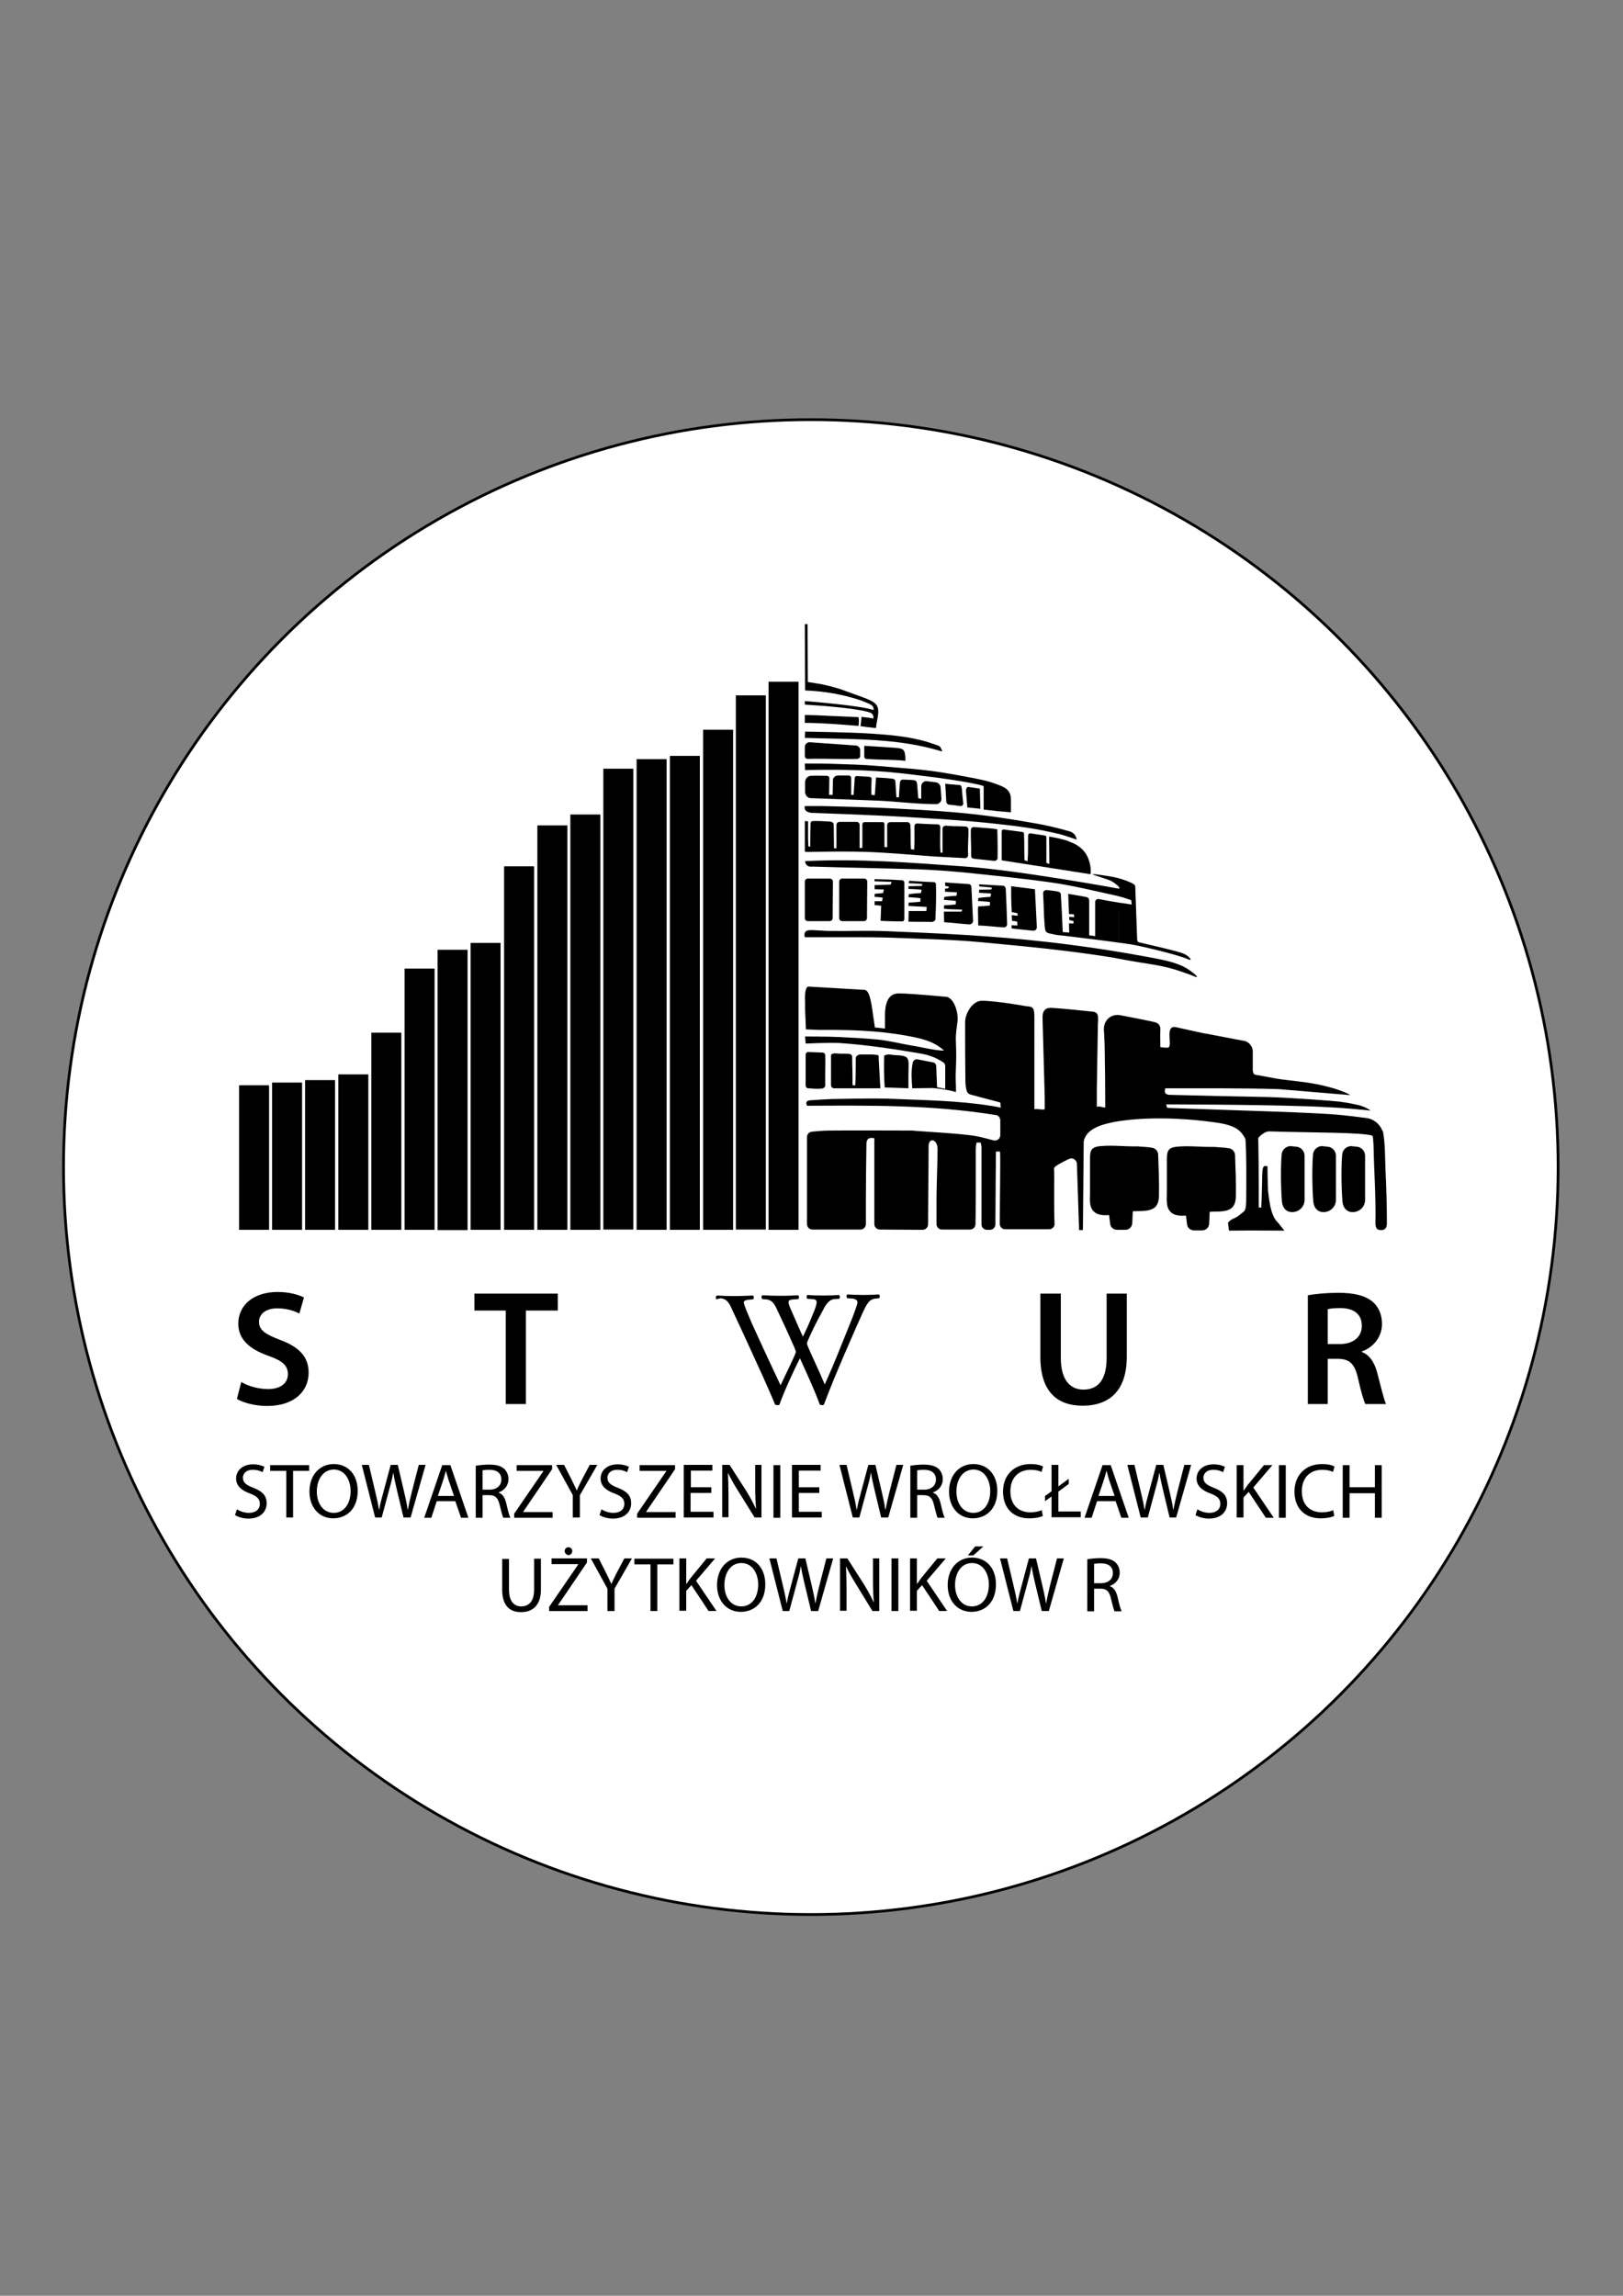 <?xml version="1.0" encoding="utf-8"?>
<!-- Generator: Adobe Illustrator 22.1.0, SVG Export Plug-In . SVG Version: 6.00 Build 0)  -->
<svg version="1.1" id="Warstwa_1" xmlns="http://www.w3.org/2000/svg" xmlns:xlink="http://www.w3.org/1999/xlink" x="0px" y="0px"
	 viewBox="0 0 595.3 841.9" style="enable-background:new 0 0 595.3 841.9;" xml:space="preserve">
<rect x="0" y="0" width="595.3" height="841.9" fill="#808080" stroke="none"/>
<style type="text/css">
	.st0{fill:#FFFFFF;stroke:#000000;stroke-miterlimit:10;}
</style>
<g>
	<circle class="st0" cx="297.4" cy="428" r="274.1"/>
	<path d="M397.2,451.1c0,0-0.9,0-1.4,0l-0.8-24.3c-0.1-1.5-1.6-2.4-2.9-1.8c-2.5,1.2-5.6,2.8-5.5,3.5c0.2,0.9-0.1,14.8,0.2,20.2
		c0.1,1.2-0.9,2.1-2,2.1h-16.1c-1.1,0-2-0.9-2-2c0-6.3,0.3-24.2,0.1-26.5c-0.1,0-1.4,0-1.5,0c0,1.9-0.2,20.3-0.2,26.7
		c0,1.1-0.9,2-2,2l-1.1,0c-1.1,0-2-0.9-2-2c0-5.5,0-21.1,0-28.2c0-0.6-0.2-1.2-0.3-1.8c-0.3,0-1.2,0-1.5,0c-0.3,1.3-0.3,2.5-0.3,3.7
		c0,4.8,0,9.7,0,14.5c0,3.8,0,7.6-0.1,11.7c0,1.1-0.9,2-2,2l-10.3,0c-1.1,0-2-0.9-2-2l0-9.3c0-3.8,0.4-14.5,0.4-18.3
		c-0.1-3.7-3.3-4.2-3.3-1c0,7.3-0.2,23.1-0.2,28.7c0,1.1-0.9,2-2,2l-15.7-0.1c-1.1,0-2-0.9-2-2v-31.5c-2.2-0.4-2.9,0.4-2.9,2.2
		c-0.1,6.8-0.2,13.6-0.2,20.4c0,2.9,0,5.9,0,8.9c0,1.1-0.9,2-2,2l-17.6,0c-1.1,0-2-0.9-2-2l0-31.9c0-1.1,0.8-1.9,1.9-2
		c2.1-0.2,4.3-0.4,6.4-0.4c10-0.1,19.9,0,29.9,0c0.5,0,1,0,1.4,0.1c6.7,0.5,13.4,0.8,20.1,1.6c2.9,0.3,5.7,1.1,8.7,1.9
		c1.3,0.3,2.5-0.6,2.5-2l0-5.3c0-1-0.7-1.9-1.7-2c-23.7-3.8-45.6-3.5-69.2-3.4c-0.5-1.1-0.3-1.9,1.2-2c3.4-0.2,6.8-0.5,10.2-0.5
		c7-0.1,13.9-0.3,20.9,0c11.4,0.5,22.8,0.6,35,2.5c1,0.1,3.8,0.7,3.8,0.7s-0.2-1.6-0.2-1.9l-10.9-2.9c-0.8-0.2-1.3-0.8-1.5-1.6
		c-0.2-1-0.4-2.1-0.4-3.3c-0.1-7.2-0.1-14.4-0.1-21.6c0-3.4,2.8-7.9,6.1-7.9c5.4,0,16.3,2,16.3,2c2.6,0.1,3,0.7,3,4c0,10,0,20,0,30
		c0,1.4,0,2.1,0,3.8c1.4-0.3,2.4,0.3,3.8,0c0-1.5,0-2.9,0-4.3c-0.3-9.7-0.5-19.4-0.8-29.1c-0.1-2.6,0.9-3.9,3.3-3.8
		c4.7,0.3,9.4,0.8,14.1,1.3c1.5,0.1,2.7,0.2,2.9,1.7c0.1,0.6,0.1,2.1,0,2.7c-0.1,8.1-0.3,16.3-0.4,24.4c0,1.9,0,3.9,0,6.2
		c1.3-0.4,2.3,0.4,3.1,0.2c0-6.9-0.1-14.6-0.2-21.3c0-2.4-0.2-4.8-0.3-7.2c-0.1-3.5,2.6-5.9,6-5.3c4.2,0.8,8.4,1.6,12.5,2.5
		c1.4,0.3,2.3,1.2,2.2,2.8c-0.1,2,0,3.5,0,6.4c0,0,2.5,0.4,3,0.1c1.5-0.8-1.5-8.4,2.8-7.4c1.2,0.3,9.6,2.1,10.5,2.3
		c0.1,0,0.1,0,0.2,0l13.6,2.6c2.1,0.1,3.8,1.9,3.8,4c0,2.9,0,3.2,0,6.6c0,1.1,0.3,2,1.4,2c0,0,5.4,1,7.6,1.4c5,0.8,12,1.1,19.2,3.1
		c3.7,1,6.9,2.3,7.5,2.9l-26.2-2.2c-7-0.2-14.6-0.3-21.3-0.3c-6.8,0-13.6,0-20.3,0c-0.5,1.9,0.3,2.3,1.6,2.4
		c11.9,0.3,23.8,0.6,35.8,0.8c8.4,0.2,25.2,1.5,26.6,1.7c3.9,0.5,6,1.1,6.1,1.1c1.6,0.2,4.2,1.3,5.2,2.2c-1.1-0.2-10.8-1.2-22.9-1.6
		c-22-0.7-52-0.7-52.1-0.7c0.2,0,0.1,1.3,0.7,1.3l23.4,0.8l14.7,0.5c0,0,15.2,0.5,23.1,1.1c3.8,0.3,7.7,0.8,11.6,1.3
		c2.4,0.3,4.4,1.8,5.5,3.9l0.6,1.2c0.8,4.5,0.7,9.5,0.9,14.1c0.3,6.4,0.5,12.7,0.5,19.3c0,1.6-0.5,2.6-2.1,2.6h0
		c-1.7,0-2.1-0.9-2.1-2.7c0.2-9.3-0.6-21.7-0.6-24.6c0-0.5-0.1-7.1-0.5-7.3c-3.4-1.3-22.3-1.1-37.7-1.6c-1.7-0.1-3.4,1.5-4.2,2.4
		c-0.5,0.6-3.9,1.8-4.2,1.2c-1.9-3.3-2.8-5.7-11.6-6.9c-18.6-2.6-33.3-1.3-39.9,0.5c-5.3,1.4-7.6,3.5-8.3,6.4 M385.2,414.8"/>
	<path d="M334.6,399.1c-0.2-2.7-0.5-6.4,0.2-9.5c0.2-0.8,1-1.3,1.8-1.1l5.6,1.1c0.7,0.1,1.2,0.7,1.2,1.4l0.3,7.7
		c1.2,0.3,1.8,0.3,3,0.6l0-8.4c0-0.5-0.3-1-0.7-1.3c-2.6-1.7-5.2-2.7-8.1-3.2c-9.2-1.6-20.5-3.3-30-3.9c-3.9-0.2-12.4,0.2-12.4,0.2
		l-0.2-2.6c0,0,8.4,0,12.6,0.2c4.4,0.2,9.4,0.5,13.8,0.9c4.3,0.4,9.5,1.7,12.5,2.2c4,0.6,8.2,1.8,12.1,1.9c-4-3.7-9-4.6-13.9-5.5
		c-10.5-1.9-21.1-2.2-31.7-2.1c-1,0-3.9-0.2-5.1-0.2l-0.3-7.4c0-0.4,0-2.7,0-2.7s-0.4-5.1,1.1-5.6l20.6,1.2c1.8,0,2.3,3.8,2.7,5.6
		l1.2,8.2c1,0.1,2.1,0.2,3.7,0.4c0-1.5,0-2.8,0-4c-0.1-4.4,0.7-9,5.2-8.9c5.5,0.1,17.6,1.3,17.6,1.3c2.9,0.9,4.2,6.4,3.8,9
		c-0.3,2.4-0.7,4.7-0.6,7.1c0.4,9.3-0.3,10.8,0,15.8c0,0.5,0.1,2.7,0,3c0,0-2.2-0.9-8.5-1.5"/>
	<path d="M391.8,327.8c0,0,4.4,0.7,6.8,1.2c0.5,0.1,0.9,0.6,0.9,1.1c0,4.3,0,8.7,0,12.9c0.9,0.1,1.5,0.2,2.2,0.3v-12.5
		c0-0.7,0.6-1.2,1.3-1.1c5.4,1.1,12.1,2,12.1,2l-0.2-1.6l-3-1c0,0-2.7-0.7-2.7-0.7c-7.9-1.7-15.8-3.7-23.8-4.8
		c-10.7-1.5-21.5-2.6-32.3-3.7c-5.4-0.5-10.9-0.9-16.4-1.1c-12.9-0.4-25.8-0.6-38.7-1c0,0-2.5,0.5-2.7-2c19.8-1,39.4,0.6,59,2
		c19.6,1.4,56.1,8.1,56.1,8.1s1.2-0.2-2.4-2.6c-1.4-0.9-7.3-2.4-7.2-2.7c0-0.2,4.7,0.5,6.9,0.9c3,0.5,6.3,1.7,7.9,2.6
		c0.4,0.2,0.8,0.6,0.8,1c0.2,6.7,0.5,13.1,0.7,19.5c0,0.5,0.3,0.9,0.8,1c15.1,3.5,16.1,3.9,17.3,4.7c1.1,0.7,2.7,2.5,0.1,1.3
		c-3.4-1.5-17.3-4.8-20.6-5.3c-8.3-1.2-16.6-2.2-24.9-3.2c-1.2-0.1-2.4-0.2-3.5-0.5c-3.1-0.6-2.9-0.6-3.2-4.2
		c-0.2-2.4-0.3-6.6-0.3-6.6l-0.2-4.2c0-0.7,0.5-1.2,1.2-1.2c1.2,0.1,3,0.3,4.4,0.6c0.5,0.1,0.9,0.5,0.9,1c0.3,4.7,0.5,9.1,0.7,13.8
		c0.7,0.1,1.4,0.1,2.4,0.2c-0.1-1.3-0.1-3.4-0.1-3.4l1.6,0.1c0,0,0,0,0.1-0.9c-1.2-0.3-1.6-0.4-1.6-0.4v-1.2l1.8,0.2
		c0-0.1-0.1-1.1-0.1-1.1c-0.6,0-1.8-0.1-1.8-0.1 M409.8,344.1c0.2,0,0.4,0,0.5,0c0-3.3,0-6.5,0-9.8c-0.2,0-0.4,0-0.5,0
		C409.8,337.5,409.8,340.8,409.8,344.1z"/>
	<path d="M415.5,444.2l-0.2,4.4c-0.1,1.4-1.2,2.4-2.5,2.4h-3.1c-1.3,0-2.4-1-2.5-2.2l-0.4-3.2c-0.9,0-1.7,0.1-2.4,0
		c-2.9-0.3-4.4-1.9-4.6-4.8c-0.1-1.2,0-2.4,0-3.5c0-4.2,0-8.3,0-12.5c0-3.2,0.7-4.2,3.9-4.5c4.5-0.4,8.9,0.2,13.4,0.1
		c3.2,0.2,4.3,0.3,5.5,0.5c1.2,0.2,2.1,1.2,2.2,2.4c0.2,5.2,0.4,10.2,0.3,15.2c-0.1,4.1-1.9,5.4-6.1,5.6
		C417.9,444.1,416.9,444.2,415.5,444.2z"/>
	<path d="M335.3,311.6c0.2-2.4,0.1-5.9,0.1-8.6c0-0.6,0.5-1.1,1.1-1c2.3,0.1,5,0.3,7.4,0.3c0.6,0,1,0.5,1,1.1c0,3.3-0.2,6.2,0.1,9.3
		c0.2,0,0.5,0,0.7,0v-8.8c0-0.6,0.5-1.1,1.2-1.1c3.8,0.3,2.8,0.1,7.3,0.3c0.5,0,1,0.5,1,1c0.1,3-0.3,6.1-0.1,9.5
		c0,0.6-0.5,1.1-1.1,1.1c-3.7-0.2-7.5-0.4-11.2-0.6c-8.4-0.6-16.7-1.4-25.1-1.7c-6.9-0.2-13.4-0.1-20.3,0c-0.4,0-1.5,0.1-2.2-0.1
		c0-3.9,0-7.5,0-11.2c0.2,0,1,0.1,1.2,0.1c0,3.2-0.1,6.1,0.1,9.2c0.1,0,0.6,0.1,0.7,0.1c0,0,0-5.2,0.1-8.4c0-0.6,0.3-1,0.8-1
		c2.2-0.1,4.3,0.1,6.4,0.2c0.6,0,1.3,0.5,1.3,1l0.1,8.8c0.3,0,0.6,0,0.9,0v-8.6c0-0.6,0.5-1.1,1.1-1.1h6.3c0.6,0,1.1,0.5,1.1,1.1
		v8.5c0.3,0,0.7-0.1,1-0.1v-8.4c0-0.6,0.2-1,0.8-1h6.6c0.6,0,0.7,0.4,0.7,1v8.1c0.2,0,0.8,0.1,1,0.1v-8.1c0-0.6,0.5-1.1,1.1-1.1h6.3
		c0.6,0,1,0.5,1.1,1c0.2,3.2,0,5.8,0.2,8.9"/>
	<path d="M337.9,292.9v-4.5c0-1.2,1-2.1,2.2-1.9l3.2,0.4c0.9,0.1,1.6,0.9,1.7,1.8l0.3,4.1c0.1,1.1-0.8,2.1-1.9,2.1
		c-7.3,0-14.5-1-21.7-1.3c-7.4-0.3-16.3-0.6-24.3-0.9c-1.2,0-2.1-1.1-2.1-2.3c0-1.2,0-2.4,0-3.6c0-1.2,1-2.3,2.2-2.3
		c2.3-0.1,4.6,0,5.8,0c0.5,0,0.9,0.4,0.9,0.9c0,1.7-0.1,5.5-0.1,6.1h1.3c0,0,0.1-3.2,0.1-5.3c0-1,0.8-1.8,1.9-1.8c1.5,0,3,0,3.9,0
		c0.5,0,0.9,0.4,0.9,0.9l0,6.2l0.9,0l0.4-6.1c0-0.5,0.4-0.9,0.9-0.8c1,0.1,2.7,0.1,4.5,0.3c0.5,0,0.9,0.4,0.8,0.9
		c-0.1,1.8-0.2,5.7,0,5.7c0.8,0.1,1.1,0.1,1.1,0.1c0.2,0,0.4-6.5,0.6-6.5c1.9,0.1,4.8,0.3,6.1,0.5c0.5,0.1,0.9,0.4,0.9,0.9l0.4,5.9
		c0.2,0,0.8,0,0.9,0l0.3-4.6c0.1-1.2,0.2-2,1.4-1.9c0.7,0,3,0.1,3.7,0.2c1,0.1,1.2,0.6,1.3,1.6l0.4,5
		C337,292.8,337.7,292.9,337.9,292.9z"/>
	<path d="M295.2,343.7c-0.7-2.9,1.7-2.6,3.1-2.6c2.2,0.1,4.4,0.3,5.9,0.3c8.1,0.1,14.2-0.2,21.3,0.1c12.2,0.5,24.3,1,36.5,1.9
		c19.7,1.4,39.4,3.9,58.8,7.5c4.2,0.8,8.6,1.5,12.5,3.2c2.1,0.9,4.5,2.7,5.4,3.6c0.6,0.8,0.2,0.7,0,0.6c-12.9-5.1-14.9-4-30.9-7.2
		c-16.2-2.6-32.2-4.1-48.3-5.6c-9.6-0.9-19.3-1.1-29-1.5c-6.6-0.3-13.1-0.3-19.7-0.3"/>
	<path d="M470.2,440.6c-0.4-4.9-0.5-12.4-0.1-17.2c0.1-1.7,1.6-3.1,3.3-3.1l1.8,0.2c1.8,0,3.3,1.5,3.3,3.3V440
		c0,2.4-1.8,4.3-4.2,4.5l0,0C471.9,444.7,470.4,443,470.2,440.6z"/>
	<path d="M323.2,332.2c-0.8-0.2-0.6-0.1-2.4-0.3c0-0.5,0-1.4,0-1.4h2.7c0,0,0.2-0.6,0.3-1.3c-1.3-0.2-1.3-0.2-3-0.3
		c0-0.4,0-1.1,0-1.1l3.1-0.3c0,0,0.1-0.5,0.3-1.3c-1.6,0-2.3-0.1-3.4-0.1c0-0.7,0-1.5,0-1.5l5.9-0.2l0.3-1c-1.1,0-5.5-0.2-6.2-0.2
		c0,0-0.1-0.3,0-0.8c4.7,0.1,6.7,0.2,10,0.4c0.5,0,0.9,0.4,0.9,0.9v13.3c0,0.5-0.4,1-0.9,0.9c-3.4,0-7.8-0.2-7.8-0.2"/>
	<line x1="393.7" y1="319.4" x2="392.1" y2="319.4"/>
	<path d="M367.4,315.5l0-10.6c0-0.4,0.4-0.8,0.8-0.7l6.8,0.9c0.3,0,0.6,0.3,0.6,0.7c0.2,4.3,0,5.9,0.2,9.7c0.4,0,0.7,0.3,1.1,0.3
		c0.3-3.4,0.1-5.8,0.2-9.5c0-0.4,0.4-0.7,0.8-0.7l5.3,0.8c0.3,0,0.6,0.3,0.6,0.7v9.4c0.4,0,0.8,0.3,1.1,0.3c0-3.2-0.1-6.5-0.1-10
		c0,0,3,0.5,3.7,0.7l2.7,0.7l1.9,0.8c0.6,0.2,4.7,1.8,6.2,6.2c1.1,3,0.7,5.4,0.7,5.4"/>
	<path d="M388.7,305.9c-9.3-2.2-15.3-2.9-22.6-3.7c-11.2-1.3-22.5-1.9-33.7-2.6c-11.5-0.7-34.6-1.5-34.6-1.5s-3.2-0.1-2.6-2.5
		c2,0,4,0,6.1,0c9.1,0.2,19.8,0.5,27.1,0.9c24.7,1.2,34,2.5,48.8,5c6.6,1.1,9.9,1.9,15.2,3.4c1.1,0.3,1.8,1.2,1.8,1.2
		c0.7,1.1,0.7,1.8,0.7,1.8S390.3,306.3,388.7,305.9z"/>
	<path d="M464.9,427.7c0,4.3,0.2,8.8,0.2,9c0.3,1.5,0.6,9.1,3.7,11.7l2.3,2.9c0,0-13.9-0.1-20.3,0c-0.1-0.3-0.3-2.6-0.4-2.9
		c1.4-1.7,2.6-1.4,4.2-2.8c1.9-1.7,2.5-0.9,2.5-6.2c0-6.2,0.3-19.8-0.8-26.9c1.8,0,5,0,5,0c0.4,4.7,0.4,22.9,0.4,30.3
		c0.3,0,0.6,0,0.9,0.1c0.2-2.7,0.2-5.7,0.3-8.4C463,428.2,462.9,427.2,464.9,427.7z"/>
	<path d="M295.3,282.4l-0.1-2.4c0,0,7.2,0,9.9,0.1c5.6,0.2,11.3,0.3,16.9,0.8c14.6,1.3,17.8,1.1,34.3,4.3c3.6,0.7,6.4,1.2,10.6,2.9
		c2.6,1,3.9,2.4,3.9,5.1c0,1.4,0,2.8,0,4.7c-3.6-0.3-6.7-0.6-10-1c0-2.6,0-6.2,0-8.5c0.8-0.2-6.7-2-22.5-3.9
		C327.6,283.2,318.1,281.9,295.3,282.4z"/>
	<path d="M322.7,399.1h-16.7c-0.7,0-1.2-0.5-1.2-1.2v-10.8c0-1.2,2.5-0.7,3.2-0.7c5.6,0,4.4-0.1,4.6,4c0.1,2,0.1,7.5,0.1,7.5
		s0.3,0.2,1,0.1c0.2-2.7,0.2-10,0.2-10c0-0.7,0.9-1.3,1.7-1.3c3.1,0,4.3-0.1,6.3,0.2c0.5,0.1,0.4,0.9,0.4,1.4
		c0.2,3.5,0.4,7.5,0.6,10.8L322.7,399.1z"/>
	<path d="M296.3,322.2h8.1c0.6,0,1.1,0.5,1.1,1.1l-0.1,13.4c0,0.6-0.5,1.1-1.1,1.1h-8c-0.6,0-1.1-0.5-1.1-1.1v-13.4
		C295.2,322.7,295.7,322.2,296.3,322.2z"/>
	<path d="M295.2,258.4c0-0.9,0-1.3,0-1.3s20.7,1.6,25.2,3.3c0,0,0.2-1.2-0.6-1.7c-0.9-0.7-3.4-1.6-4.8-2.1c-6.3-2-12.5-3.1-19.7-3.4
		l-0.1-24.3h1c0,0,0.1,16.4,0.1,21.2c1,0.2,4.7,0.7,5.9,1c3.4,0.8,6,1.5,9,2.7c2.5,0.9,2.8,1,5,1.8c5.9,2.2,6.7,3,5.4,9.3
		c-0.1,0.5-0.2,1-0.3,2.1c-2-0.2-3.6-0.4-5.7-0.7c0.3-1.5,0.2-1.9,0.4-3.4c1.6,0.2,3.1,0.3,4.3,0.6c0.1-0.3,0.2-1.1-0.5-1.8
		c-1.2-1.2-12-2.3-13.1-2.4C303.4,258.9,295.2,258.4,295.2,258.4z"/>
	<path d="M333.3,334.1c2.2,0,4.4,0,6.5,0c0-0.3,0.1-1.2,0.1-1.5c-2.2-0.2-3.3-0.1-6.7-0.4c0-0.4,0.1-1,0.1-1.2
		c1.7-0.1,2.4-0.1,4.2-0.3c0,0,0.2-0.6,0.1-1.3c-0.8-0.2-3.7-0.3-4.4-0.4c0,0,0.1-0.1,0.1-1c0.6-0.3,4.5-0.5,4.5-0.5
		s0.2-0.8,0.2-1.2c-1.4-0.2-2.3-0.2-4.8-0.3c0.1-0.5,0-1,0-1l4.8-0.1c0,0,0.2,0,0.3-0.7c-1.9-0.2-3.1-0.2-5-0.3
		c0-0.7,0.3-0.9,0.3-0.9s5.2,0.4,8.9,0.5c0.5,0,0.8,0.4,0.8,0.8c0.1,5.1,0,8.1-0.2,12.8c0,0.5-0.8,1-1.3,1c-3.6-0.1-5,0-8.6-0.1"/>
	<path d="M379.6,326.1l0.7,13.9c0,0.8-0.6,1.4-1.4,1.3c-2.8-0.3-5.3-0.5-7.8-0.8c-0.1-0.2,0-0.9-0.1-1.2c0.9,0.1,2.2,0.1,2.2,0.1
		s0-0.3-0.1-1.4c-0.7-0.2-0.9-0.2-1.9-0.3c0-0.7-0.1-2.1-0.1-2.1s1.3,0.2,2.2,0.2l-0.1-0.9l-2.1-0.4c0,0-0.3-5.3-0.2-9.5"/>
	<path d="M356.1,304.3c0-0.6,0.6-1.1,1.2-1c2.7,0.2,6.2,0.5,6.2,0.5l2.3,0.3c0,0,0.2,6.4,0.1,10.6c0,0.6-0.6,1-1.2,1l-7.6-0.8
		c-0.6-0.1-0.9-0.5-0.9-1.1C356.3,310.5,356,307.5,356.1,304.3z"/>
	<path d="M324.5,398.8c-0.3-4-0.3-8.1-0.2-11.6c1-0.9,3.3-0.3,3.4-0.3c6.6,0.3,5.5,0.7,5.5,8.1c0,1.3,0,2.6,0,4.1"/>
	<path d="M295.2,270.6c0.1-2.3,0.1-2.3,0.1-2.3s17.3,0.2,25.2,0.8c5.7,0.4,11.5,0.9,17.1,2.3c2.5,0.6,4.5,1.3,6.7,2.1
		c0.6,0.2,1,1.1,1.3,2.1C329,270.5,312.7,271.2,295.2,270.6z"/>
	<path d="M315.5,275.1c0,0.7,0,1.3,0,2.1c0,0.6-0.4,1-1,1.1c-6,0.2-12.2-0.2-18.2,0c-0.6,0-1.1-0.4-1.1-1v-3.4c0-1,0.9-1.8,1.9-1.7
		l16.9,1.2C314.8,273.5,315.5,274.2,315.5,275.1z"/>
	<path d="M301.5,399.2c-2,0.2-2.9,0-5-0.1c-0.6,0-1-0.5-1-1c0-2.4,0-8.9,0-11.3c0-0.6,0.5-1.1,1.1-1l5.1,0.2c0.5,0,1,0.4,1,1
		c0.1,3.1-0.1,8.1,0,10.9C302.8,398.5,302.2,399.1,301.5,399.2z"/>
	<path d="M327.8,274.2c3.4,0.3,4.3,0.1,4.3,4.8c-4.8-0.5-9.5-0.3-14.4-0.7c-0.4,0-0.7-0.4-0.7-0.8v-4L327.8,274.2z"/>
	<path d="M314.9,266.2c-6.6-0.5-13.2-1.1-19.7-1.1c0-1.3,0-1.4,0-2.9c1.7,0,7.2,0.2,8.4,0.3c5.2,0.2,11.3,0.5,11.3,0.5
		S315.2,263.8,314.9,266.2z"/>
	<path d="M346.7,287.4c0.4,0.1,3.6,0.4,5.4,0.5c0.5,0.1,0.6,0.9,0.7,1.4c0.1,1.4,0.3,3.6,0.5,5.2c0.1,0.6-0.4,1.2-1.1,1.1
		c-1.5-0.2-2.5-0.4-4.1-0.5c-0.5-0.1-1-0.5-1-1"/>
	<path d="M355.2,288.6l4.2,0.6l0.2,7.4l-4.8-0.5c-0.2-2.3-0.3-3.8-0.5-6.3C354.4,289.1,354.7,288.5,355.2,288.6z"/>
	<path d="M371.9,410c4.7-0.1,13.3,4.8,13.3,4.9l-0.1-0.1c0.1,0.4,0,6.6,0,6.6l-13.3-1.4"/>
	<path d="M431.2,395c-0.7,0-1.4,0-2.1,0c-1.2,0-2.2-1-2.2-2.2v-3.4c0-1,0.8-1.9,1.9-2c0.7-0.1,2.4,0.4,3.1,0.3c0,0,1.1,0.3,1.1,2
		c0,1.4-0.1,2.3,0,3.5C433.1,394.2,432.2,395,431.2,395z"/>
	<path d="M409.8,344.1c0-3.3,0-9.1,0-12.4c0.2,0,0.4,0,0.5,0c0,3.3,0,9.1,0,12.4C410.2,344.1,410,344.1,409.8,344.1z"/>
	<path d="M309.6,333.4l3.8-0.2c0,0.3,0,0.5,0,0.8c-1.3,0.1-2.5,0.1-3.8,0.2C309.6,333.9,309.6,333.9,309.6,333.4z"/>
	<path d="M358.7,333.6c0-0.4,0.1-1,0.1-1.2c1.7-0.1,2.4-0.1,4.2-0.3c0,0,0.2-0.6,0.1-1.3c-0.8-0.2-3.7-0.3-4.4-0.4
		c0,0,0.1-0.1,0.1-1c0.6-0.3,4.5-0.5,4.5-0.5s0.2-0.8,0.2-1.2c-1.4-0.2-1.9-0.1-4.4-0.3c0.1-0.5,0-1.1,0-1.1l4.4-0.1
		c0,0,0.2,0,0.3-0.7c-1.9-0.2-2.7-0.3-4.6-0.4c0-0.7-0.1-0.8-0.1-0.8s5,0.3,8.7,0.5c0.6,0,1,0.5,1.1,1.1c0.2,4.1,0.4,8.9,0.5,13
		c0,0.7-0.5,1.2-1.2,1.2c-3.5-0.2-5.9-0.6-9.4-0.7"/>
	<path d="M346.2,334.3c2.2,0,4.4,0,6.5,0c0-0.3,0.2-0.3,0.2-0.7c-2.2-0.2-4.5,0-6.7-0.4c0-0.4,0.1-1,0.1-1.2
		c1.7-0.1,2.4-0.1,4.2-0.3c0,0,0.2-0.6,0.1-1.3c-0.8-0.2-3.7-0.3-4.4-0.4c0,0,0.1-0.1,0.1-1c0.6-0.3,4.5-0.5,4.5-0.5
		s0.2-0.8,0.2-1.2c-1.4-0.2-1.9-0.1-4.4-0.3c0.1-0.5,0-1.1,0-1.1l1.1-0.1c0,0,0.2,0,0.3-0.7l-1.3-0.2c0-0.7-0.1-1.3-0.1-1.3
		s4.9,0.4,8.6,0.6c0.6,0,1.1,0.5,1.1,1.1c0.2,4,0.4,8.4,0.6,12.4c0,0.7-0.6,1.3-1.3,1.3c-3.4-0.2-5.8-0.6-9.3-0.8"/>
	<path d="M308.9,322.2h8.1c0.6,0,1.1,0.5,1.1,1.1l-0.1,13.4c0,0.6-0.5,1.1-1.1,1.1h-8c-0.6,0-1.1-0.5-1.1-1.1v-13.4
		C307.8,322.7,308.3,322.2,308.9,322.2z"/>
	<path d="M481.7,440.6c-0.4-4.9-0.5-12.4-0.1-17.2c0.1-1.7,1.6-3.1,3.3-3.1l1.8,0.2c1.8,0,3.3,1.5,3.3,3.3V440
		c0,2.4-1.8,4.3-4.2,4.5l0,0C483.4,444.7,481.9,443,481.7,440.6z"/>
	<path d="M492.4,440.6c-0.4-4.9-0.5-12.4-0.1-17.2c0.1-1.7,1.6-3.1,3.3-3.1l1.8,0.2c1.8,0,3.3,1.5,3.3,3.3V440
		c0,2.4-1.8,4.3-4.2,4.5l0,0C494.1,444.7,492.6,443,492.4,440.6z"/>
	<path d="M443.7,444.4l-0.2,4.4c-0.1,1.4-1.2,2.4-2.5,2.4h-3.1c-1.3,0-2.4-1-2.5-2.2l-0.4-3.2c-0.9,0-1.7,0.1-2.4,0
		c-2.9-0.3-4.4-1.9-4.6-4.8c-0.1-1.2,0-2.4,0-3.5c0-4.2,0-8.3,0-12.5c0-3.2,0.7-4.2,3.9-4.5c4.5-0.4,8.9,0.2,13.4,0.1
		c3.2,0.2,4.3,0.3,5.5,0.5c1.2,0.2,2.1,1.2,2.2,2.4c0.2,5.2,0.4,10.2,0.3,15.2c-0.1,4.1-1.9,5.4-6.1,5.6
		C446.1,444.3,445.1,444.3,443.7,444.4z"/>
	<path d="M443.1,395c-0.7,0-1.4,0-2.1,0c-1.2,0-2.2-1-2.2-2.2v-3.4c0-1,0.8-1.9,1.9-2c0.7-0.1,2.4,0.4,3.1,0.3c0,0,1.1,0.3,1.1,2
		c0,1.4-0.1,2.3,0,3.5C444.9,394.2,444.1,395,443.1,395z"/>
	<path d="M454.4,395c-0.7,0-1.4,0-2.1,0c-1.2,0-2.2-1-2.2-2.2v-3.4c0-1,0.8-1.9,1.9-2c0.7-0.1,2.3,1.1,3.1,1c0,0,1.2-0.5,1.1,1.1
		c0,1.4-0.1,2.4,0,3.6C456.3,394.1,455.5,395,454.4,395z"/>
	<path d="M88.5,506.8c2.3,1.4,6,2.6,9.8,2.6c4.7,0,7.3-2.2,7.3-5.5c0-3.1-2-4.9-7.2-6.7c-6.7-2.4-11-5.9-11-11.8
		c0-6.7,5.5-11.6,14.4-11.6c4.4,0,7.6,1,9.7,2l-1.7,5.9c-1.5-0.8-4.3-1.9-8.1-1.9c-4.7,0-6.7,2.5-6.7,4.9c0,3.1,2.3,4.6,7.8,6.7
		c7,2.6,10.4,6.2,10.4,12c0,6.5-4.9,12.2-15.3,12.2c-4.3,0-8.8-1.2-11-2.6L88.5,506.8z"/>
	<path d="M185.5,480.6H174v-6.2h30.6v6.2h-11.7v34.3h-7.4V480.6z"/>
	<path d="M262.8,476.5c-0.4-0.4-0.3-1.2,0.2-1.4c1.6,0.1,4.3,0.2,6.2,0.2c1.7,0,4.8-0.1,6.9-0.2c0.5,0.2,0.5,1,0.1,1.4l-1.4,0.1
		c-1.3,0.1-2,0.5-2,1c0,0.7,1.3,3.8,3.1,8c3.4,7.5,6.9,15,10.4,22.4c1.4-3,3.1-6.4,4.6-9.7c0.5-1.1,1-2.2,1-2.5
		c0-0.3-0.2-0.8-0.5-1.6c-2.1-4.8-4.3-9.6-6.6-14.4c-0.9-1.9-1.8-3.1-3.8-3.3l-1.4-0.1c-0.4-0.5-0.4-1.2,0.1-1.4
		c1.7,0.1,4,0.2,6.4,0.2c3,0,5.2-0.1,6.6-0.2c0.4,0.2,0.5,1,0.1,1.4l-1.6,0.1c-2.3,0.2-2.4,0.6-1.3,3.3c1.3,2.9,2.9,6.7,4.6,10.4
		c1.1-2.3,2.2-4.6,3.5-7.9c2.2-5.1,1.9-5.8-0.1-5.9l-1.8-0.1c-0.4-0.6-0.3-1.3,0.1-1.4c1.6,0.1,3.4,0.2,5.7,0.2c2,0,4.4-0.1,5.8-0.2
		c0.4,0.2,0.5,1,0.1,1.4l-1.7,0.1c-2.5,0.2-3.6,2.9-4.9,5.3c-1.3,2.2-3.8,7.4-4.7,9.5c-0.3,0.6-0.5,1.2-0.5,1.4
		c0,0.2,0.1,0.7,0.4,1.4c2,4.6,4.2,9.1,6.1,13.7c1.9-4.2,3.7-8.4,5.4-12.7c1.2-2.9,4.4-10.9,4.8-11.9c0.8-2.2,1.8-4.7,1.8-5.5
		c0-0.8-0.7-1.3-2-1.4l-1.7-0.1c-0.5-0.5-0.4-1.2,0.1-1.4c2.3,0.1,3.9,0.2,5.8,0.2c2.3,0,4-0.1,5.6-0.2c0.5,0.2,0.5,1,0.1,1.4
		l-1.1,0.1c-3,0.3-3.5,2.1-7.2,10.4l-4.4,10.1c-2.6,6.1-5.1,12-7.5,18.4c-0.2,0.1-0.4,0.2-0.7,0.2c-0.3,0-0.6-0.1-0.8-0.2
		c-1.9-5.3-5.4-12.8-7.3-17c-2.2,4.4-5.8,12.1-7.5,17c-0.2,0.1-0.4,0.2-0.7,0.2c-0.3,0-0.6-0.1-0.9-0.2c-1-2.5-3.4-7.9-4.2-9.7
		c-3.8-8.3-7.6-16.7-11.5-25c-1.1-2.5-1.9-4.1-4.4-4.3L262.8,476.5z"/>
	<path d="M389.1,474.4V498c0,7.9,3.3,11.6,8.3,11.6c5.4,0,8.5-3.7,8.5-11.6v-23.6h7.4v23.1c0,12.5-6.4,18-16.2,18
		c-9.4,0-15.5-5.2-15.5-17.9v-23.2H389.1z"/>
	<path d="M479.7,475c2.8-0.5,6.9-0.9,11.2-0.9c5.8,0,9.7,1,12.5,3.2c2.2,1.9,3.5,4.7,3.5,8.2c0,5.2-3.6,8.8-7.4,10.1v0.2
		c2.9,1.1,4.7,3.9,5.7,7.8c1.3,5,2.4,9.7,3.2,11.3h-7.6c-0.6-1.2-1.6-4.5-2.7-9.5c-1.2-5.3-3.1-7-7.3-7.1H487v16.6h-7.3V475z
		 M487,492.9h4.4c5,0,8.1-2.6,8.1-6.7c0-4.4-3.1-6.5-7.9-6.5c-2.3,0-3.8,0.2-4.6,0.4V492.9z"/>
	<path d="M86.9,553.5c1.1,0.7,2.7,1.3,4.4,1.3c2.5,0,4-1.3,4-3.3c0-1.8-1-2.8-3.6-3.8c-3.1-1.1-5.1-2.8-5.1-5.5c0-3,2.5-5.2,6.2-5.2
		c1.9,0,3.4,0.5,4.2,0.9l-0.7,2c-0.6-0.4-1.9-0.9-3.6-0.9c-2.6,0-3.6,1.6-3.6,2.9c0,1.8,1.2,2.7,3.8,3.7c3.3,1.3,4.9,2.8,4.9,5.7
		c0,3-2.2,5.6-6.7,5.6c-1.9,0-3.9-0.6-4.9-1.3L86.9,553.5z"/>
	<path d="M105,539.4h-5.9v-2.1h14.3v2.1h-5.9v17.1H105V539.4z"/>
	<path d="M131.2,546.7c0,6.6-4,10.1-9,10.1c-5.1,0-8.7-4-8.7-9.8c0-6.1,3.8-10.1,8.9-10.1C127.8,536.9,131.2,541,131.2,546.7z
		 M116.2,547c0,4.1,2.2,7.8,6.2,7.8c4,0,6.2-3.6,6.2-8c0-3.9-2-7.9-6.2-7.9C118.3,539,116.2,542.8,116.2,547z"/>
	<path d="M137.6,556.5l-4.9-19.3h2.6l2.3,9.7c0.6,2.4,1.1,4.8,1.4,6.7h0.1c0.3-1.9,0.9-4.2,1.6-6.7l2.6-9.7h2.6l2.3,9.8
		c0.5,2.3,1.1,4.6,1.3,6.6h0.1c0.4-2.1,0.9-4.3,1.5-6.7l2.5-9.7h2.5l-5.5,19.3h-2.6l-2.4-10c-0.6-2.5-1-4.3-1.3-6.3h-0.1
		c-0.3,1.9-0.8,3.8-1.5,6.3l-2.7,10H137.6z"/>
	<path d="M160.2,550.5l-2,6.1h-2.6l6.6-19.3h3l6.6,19.3h-2.7l-2.1-6.1H160.2z M166.5,548.5l-1.9-5.5c-0.4-1.3-0.7-2.4-1-3.5h-0.1
		c-0.3,1.1-0.6,2.3-1,3.5l-1.9,5.6H166.5z"/>
	<path d="M174.6,537.5c1.3-0.2,3.1-0.4,4.8-0.4c2.7,0,4.4,0.5,5.6,1.6c0.9,0.9,1.5,2.2,1.5,3.7c0,2.5-1.6,4.2-3.6,4.9v0.1
		c1.5,0.5,2.3,1.9,2.8,3.9c0.6,2.7,1.1,4.5,1.5,5.3h-2.6c-0.3-0.6-0.7-2.2-1.3-4.6c-0.6-2.7-1.6-3.7-3.9-3.7H177v8.3h-2.5V537.5z
		 M177,546.3h2.5c2.7,0,4.4-1.5,4.4-3.7c0-2.5-1.8-3.6-4.4-3.6c-1.2,0-2,0.1-2.5,0.2V546.3z"/>
	<path d="M188.6,555.1l10.7-15.6v-0.1h-9.8v-2.1h13v1.5l-10.6,15.6v0.1h10.8v2.1h-14.1V555.1z"/>
	<path d="M210.1,556.5v-8.2l-6.1-11.1h2.9l2.7,5.3c0.7,1.5,1.3,2.6,1.9,4h0.1c0.5-1.3,1.2-2.5,1.9-4l2.8-5.3h2.8l-6.4,11.1v8.2
		H210.1z"/>
	<path d="M220.6,553.5c1.1,0.7,2.7,1.3,4.4,1.3c2.5,0,4-1.3,4-3.3c0-1.8-1-2.8-3.6-3.8c-3.1-1.1-5.1-2.8-5.1-5.5
		c0-3,2.5-5.2,6.2-5.2c1.9,0,3.4,0.5,4.2,0.9l-0.7,2c-0.6-0.4-1.9-0.9-3.6-0.9c-2.6,0-3.6,1.6-3.6,2.9c0,1.8,1.2,2.7,3.8,3.7
		c3.3,1.3,4.9,2.8,4.9,5.7c0,3-2.2,5.6-6.7,5.6c-1.9,0-3.9-0.6-4.9-1.3L220.6,553.5z"/>
	<path d="M233.7,555.1l10.7-15.6v-0.1h-9.8v-2.1h13v1.5L237,554.4v0.1h10.8v2.1h-14.1V555.1z"/>
	<path d="M260.8,547.5h-7.5v6.9h8.4v2.1h-10.9v-19.3h10.5v2.1h-7.9v6.1h7.5V547.5z"/>
	<path d="M264.9,556.5v-19.3h2.7l6.2,9.7c1.4,2.3,2.5,4.3,3.4,6.3l0.1,0c-0.2-2.6-0.3-4.9-0.3-7.9v-8.1h2.3v19.3h-2.5l-6.1-9.8
		c-1.3-2.1-2.6-4.3-3.6-6.4l-0.1,0c0.1,2.4,0.2,4.7,0.2,7.9v8.2H264.9z"/>
	<path d="M286.2,537.3v19.3h-2.5v-19.3H286.2z"/>
	<path d="M300.5,547.5H293v6.9h8.4v2.1h-10.9v-19.3H301v2.1H293v6.1h7.5V547.5z"/>
	<path d="M312.8,556.5l-4.9-19.3h2.6l2.3,9.7c0.6,2.4,1.1,4.8,1.4,6.7h0.1c0.3-1.9,0.9-4.2,1.6-6.7l2.6-9.7h2.6l2.3,9.8
		c0.5,2.3,1.1,4.6,1.3,6.6h0.1c0.4-2.1,0.9-4.3,1.5-6.7l2.5-9.7h2.5l-5.5,19.3h-2.6l-2.4-10c-0.6-2.5-1-4.3-1.3-6.3h-0.1
		c-0.3,1.9-0.8,3.8-1.5,6.3l-2.7,10H312.8z"/>
	<path d="M333.9,537.5c1.3-0.2,3.1-0.4,4.8-0.4c2.7,0,4.4,0.5,5.6,1.6c0.9,0.9,1.5,2.2,1.5,3.7c0,2.5-1.6,4.2-3.6,4.9v0.1
		c1.5,0.5,2.3,1.9,2.8,3.9c0.6,2.7,1.1,4.5,1.5,5.3h-2.6c-0.3-0.6-0.7-2.2-1.3-4.6c-0.6-2.7-1.6-3.7-3.9-3.7h-2.3v8.3h-2.5V537.5z
		 M336.4,546.3h2.5c2.7,0,4.4-1.5,4.4-3.7c0-2.5-1.8-3.6-4.4-3.6c-1.2,0-2,0.1-2.5,0.2V546.3z"/>
	<path d="M365.8,546.7c0,6.6-4,10.1-9,10.1c-5.1,0-8.7-4-8.7-9.8c0-6.1,3.8-10.1,8.9-10.1C362.4,536.9,365.8,541,365.8,546.7z
		 M350.8,547c0,4.1,2.2,7.8,6.2,7.8c4,0,6.2-3.6,6.2-8c0-3.9-2-7.9-6.2-7.9C352.9,539,350.8,542.8,350.8,547z"/>
	<path d="M382.5,555.9c-0.9,0.5-2.7,0.9-5.1,0.9c-5.4,0-9.5-3.4-9.5-9.8c0-6.1,4.1-10.1,10.1-10.1c2.4,0,3.9,0.5,4.6,0.9l-0.6,2
		c-0.9-0.5-2.3-0.8-3.9-0.8c-4.5,0-7.5,2.9-7.5,7.9c0,4.7,2.7,7.7,7.4,7.7c1.5,0,3.1-0.3,4.1-0.8L382.5,555.9z"/>
	<path d="M385.7,556.5v-7.7l-2.4,1.7v-1.9l2.4-1.7v-9.7h2.5v7.9l3.8-2.8v1.9l-3.8,2.8v7.3h8.2v2.1H385.7z"/>
	<path d="M402.4,550.5l-2,6.1h-2.6l6.6-19.3h3l6.6,19.3h-2.7l-2.1-6.1H402.4z M408.8,548.5l-1.9-5.5c-0.4-1.3-0.7-2.4-1-3.5h-0.1
		c-0.3,1.1-0.6,2.3-1,3.5l-1.9,5.6H408.8z"/>
	<path d="M418.4,556.5l-4.9-19.3h2.6l2.3,9.7c0.6,2.4,1.1,4.8,1.4,6.7h0.1c0.3-1.9,0.9-4.2,1.6-6.7l2.6-9.7h2.6l2.3,9.8
		c0.5,2.3,1.1,4.6,1.3,6.6h0.1c0.4-2.1,0.9-4.3,1.5-6.7l2.5-9.7h2.5l-5.5,19.3H429l-2.4-10c-0.6-2.5-1-4.3-1.3-6.3h-0.1
		c-0.3,1.9-0.8,3.8-1.5,6.3l-2.7,10H418.4z"/>
	<path d="M439.2,553.5c1.1,0.7,2.7,1.3,4.4,1.3c2.5,0,4-1.3,4-3.3c0-1.8-1-2.8-3.6-3.8c-3.1-1.1-5.1-2.8-5.1-5.5
		c0-3,2.5-5.2,6.2-5.2c1.9,0,3.4,0.5,4.2,0.9l-0.7,2c-0.6-0.4-1.9-0.9-3.6-0.9c-2.6,0-3.6,1.6-3.6,2.9c0,1.8,1.2,2.7,3.8,3.7
		c3.3,1.3,4.9,2.8,4.9,5.7c0,3-2.2,5.6-6.7,5.6c-1.9,0-3.9-0.6-4.9-1.3L439.2,553.5z"/>
	<path d="M453.6,537.3h2.5v9.3h0.1c0.5-0.7,1-1.4,1.5-2.1l5.9-7.2h3.1l-7,8.2l7.5,11.1h-2.9l-6.3-9.5l-1.9,2.1v7.3h-2.5V537.3z"/>
	<path d="M471.6,537.3v19.3h-2.5v-19.3H471.6z"/>
	<path d="M489.4,555.9c-0.9,0.5-2.7,0.9-5.1,0.9c-5.4,0-9.5-3.4-9.5-9.8c0-6.1,4.1-10.1,10.1-10.1c2.4,0,3.9,0.5,4.6,0.9l-0.6,2
		c-0.9-0.5-2.3-0.8-3.9-0.8c-4.5,0-7.5,2.9-7.5,7.9c0,4.7,2.7,7.7,7.4,7.7c1.5,0,3.1-0.3,4.1-0.8L489.4,555.9z"/>
	<path d="M495,537.3v8.1h9.3v-8.1h2.5v19.3h-2.5v-9H495v9h-2.5v-19.3H495z"/>
	<path d="M186.7,571.5V583c0,4.3,1.9,6.1,4.5,6.1c2.8,0,4.7-1.9,4.7-6.1v-11.4h2.5v11.3c0,5.9-3.1,8.3-7.3,8.3c-4,0-6.9-2.2-6.9-8.2
		v-11.3H186.7z"/>
	<path d="M201.4,589.3l10.7-15.6v-0.1h-9.8v-2.1h13v1.5l-10.6,15.6v0.1h10.8v2.1h-14.1V589.3z M207.1,568.8c0-0.7,0.6-1.4,1.4-1.4
		c0.8,0,1.4,0.7,1.4,1.4c0,0.8-0.6,1.5-1.4,1.5C207.7,570.2,207.1,569.5,207.1,568.8z"/>
	<path d="M222.8,590.8v-8.2l-6.1-11.1h2.9l2.7,5.3c0.7,1.5,1.3,2.6,1.9,4h0.1c0.5-1.3,1.2-2.5,1.9-4l2.8-5.3h2.8l-6.4,11.1v8.2
		H222.8z"/>
	<path d="M238.6,573.7h-5.9v-2.1h14.3v2.1h-5.9v17.1h-2.5V573.7z"/>
	<path d="M249.2,571.5h2.5v9.3h0.1c0.5-0.7,1-1.4,1.5-2.1l5.9-7.2h3.1l-7,8.2l7.5,11.1h-2.9l-6.3-9.5l-1.9,2.1v7.3h-2.5V571.5z"/>
	<path d="M280.7,581c0,6.6-4,10.1-9,10.1c-5.1,0-8.7-4-8.7-9.8c0-6.1,3.8-10.1,8.9-10.1C277.3,571.2,280.7,575.2,280.7,581z
		 M265.7,581.3c0,4.1,2.2,7.8,6.2,7.8c4,0,6.2-3.6,6.2-8c0-3.9-2-7.9-6.2-7.9C267.8,573.2,265.7,577.1,265.7,581.3z"/>
	<path d="M287.1,590.8l-4.9-19.3h2.6l2.3,9.7c0.6,2.4,1.1,4.8,1.4,6.7h0.1c0.3-1.9,0.9-4.2,1.6-6.7l2.6-9.7h2.6l2.3,9.8
		c0.5,2.3,1.1,4.6,1.3,6.6h0.1c0.4-2.1,0.9-4.3,1.5-6.7l2.5-9.7h2.5l-5.5,19.3h-2.6l-2.4-10c-0.6-2.5-1-4.3-1.3-6.3h-0.1
		c-0.3,1.9-0.8,3.8-1.5,6.3l-2.7,10H287.1z"/>
	<path d="M308.1,590.8v-19.3h2.7l6.2,9.7c1.4,2.3,2.5,4.3,3.4,6.3l0.1,0c-0.2-2.6-0.3-4.9-0.3-7.9v-8.1h2.3v19.3h-2.5L314,581
		c-1.3-2.1-2.6-4.3-3.6-6.4l-0.1,0c0.1,2.4,0.2,4.7,0.2,7.9v8.2H308.1z"/>
	<path d="M329.5,571.5v19.3h-2.5v-19.3H329.5z"/>
	<path d="M333.8,571.5h2.5v9.3h0.1c0.5-0.7,1-1.4,1.5-2.1l5.9-7.2h3.1l-7,8.2l7.5,11.1h-2.9l-6.3-9.5l-1.9,2.1v7.3h-2.5V571.5z"/>
	<path d="M365.3,581c0,6.6-4,10.1-9,10.1c-5.1,0-8.7-4-8.7-9.8c0-6.1,3.8-10.1,8.9-10.1C361.9,571.2,365.3,575.2,365.3,581z
		 M350.3,581.3c0,4.1,2.2,7.8,6.2,7.8c4,0,6.2-3.6,6.2-8c0-3.9-2-7.9-6.2-7.9C352.4,573.2,350.3,577.1,350.3,581.3z M360.7,567.1
		l-3.7,3.3h-2l2.7-3.3H360.7z"/>
	<path d="M371.7,590.8l-4.9-19.3h2.6l2.3,9.7c0.6,2.4,1.1,4.8,1.4,6.7h0.1c0.3-1.9,0.9-4.2,1.6-6.7l2.6-9.7h2.6l2.3,9.8
		c0.5,2.3,1.1,4.6,1.3,6.6h0.1c0.4-2.1,0.9-4.3,1.5-6.7l2.5-9.7h2.5l-5.5,19.3h-2.6l-2.4-10c-0.6-2.5-1-4.3-1.3-6.3h-0.1
		c-0.3,1.9-0.8,3.8-1.5,6.3l-2.7,10H371.7z"/>
	<path d="M398.8,571.8c1.3-0.2,3.1-0.4,4.8-0.4c2.7,0,4.4,0.5,5.6,1.6c0.9,0.9,1.5,2.2,1.5,3.7c0,2.5-1.6,4.2-3.6,4.9v0.1
		c1.5,0.5,2.3,1.9,2.8,3.9c0.6,2.7,1.1,4.5,1.5,5.3h-2.6c-0.3-0.6-0.7-2.2-1.3-4.6c-0.6-2.7-1.6-3.7-3.9-3.7h-2.3v8.3h-2.5V571.8z
		 M401.3,580.6h2.5c2.7,0,4.4-1.5,4.4-3.7c0-2.5-1.8-3.6-4.4-3.6c-1.2,0-2,0.1-2.5,0.2V580.6z"/>
	<rect x="281.9" y="250" width="11" height="201"/>
	<rect x="269.9" y="255" width="11" height="195.9"/>
	<rect x="257.9" y="267.6" width="11" height="183.4"/>
	<rect x="245.7" y="277.2" width="11" height="173.8"/>
	<rect x="233.5" y="278.4" width="11" height="172.6"/>
	<rect x="221.3" y="281.9" width="11" height="169"/>
	<rect x="209.2" y="298.7" width="11" height="152.3"/>
	<rect x="197.1" y="302.7" width="11" height="148.3"/>
	<rect x="184.9" y="317.7" width="11" height="133.3"/>
	<rect x="172.6" y="345.8" width="11" height="105.2"/>
	<rect x="160.5" y="348.3" width="11" height="102.8"/>
	<rect x="148.4" y="355.2" width="11" height="95.8"/>
	<rect x="136.2" y="378.7" width="11" height="72.3"/>
	<rect x="124.1" y="394" width="11" height="57"/>
	<rect x="111.9" y="396.1" width="11" height="54.9"/>
	<rect x="99.8" y="397" width="11" height="54"/>
	<rect x="87.7" y="398" width="11" height="53"/>
</g>
</svg>
